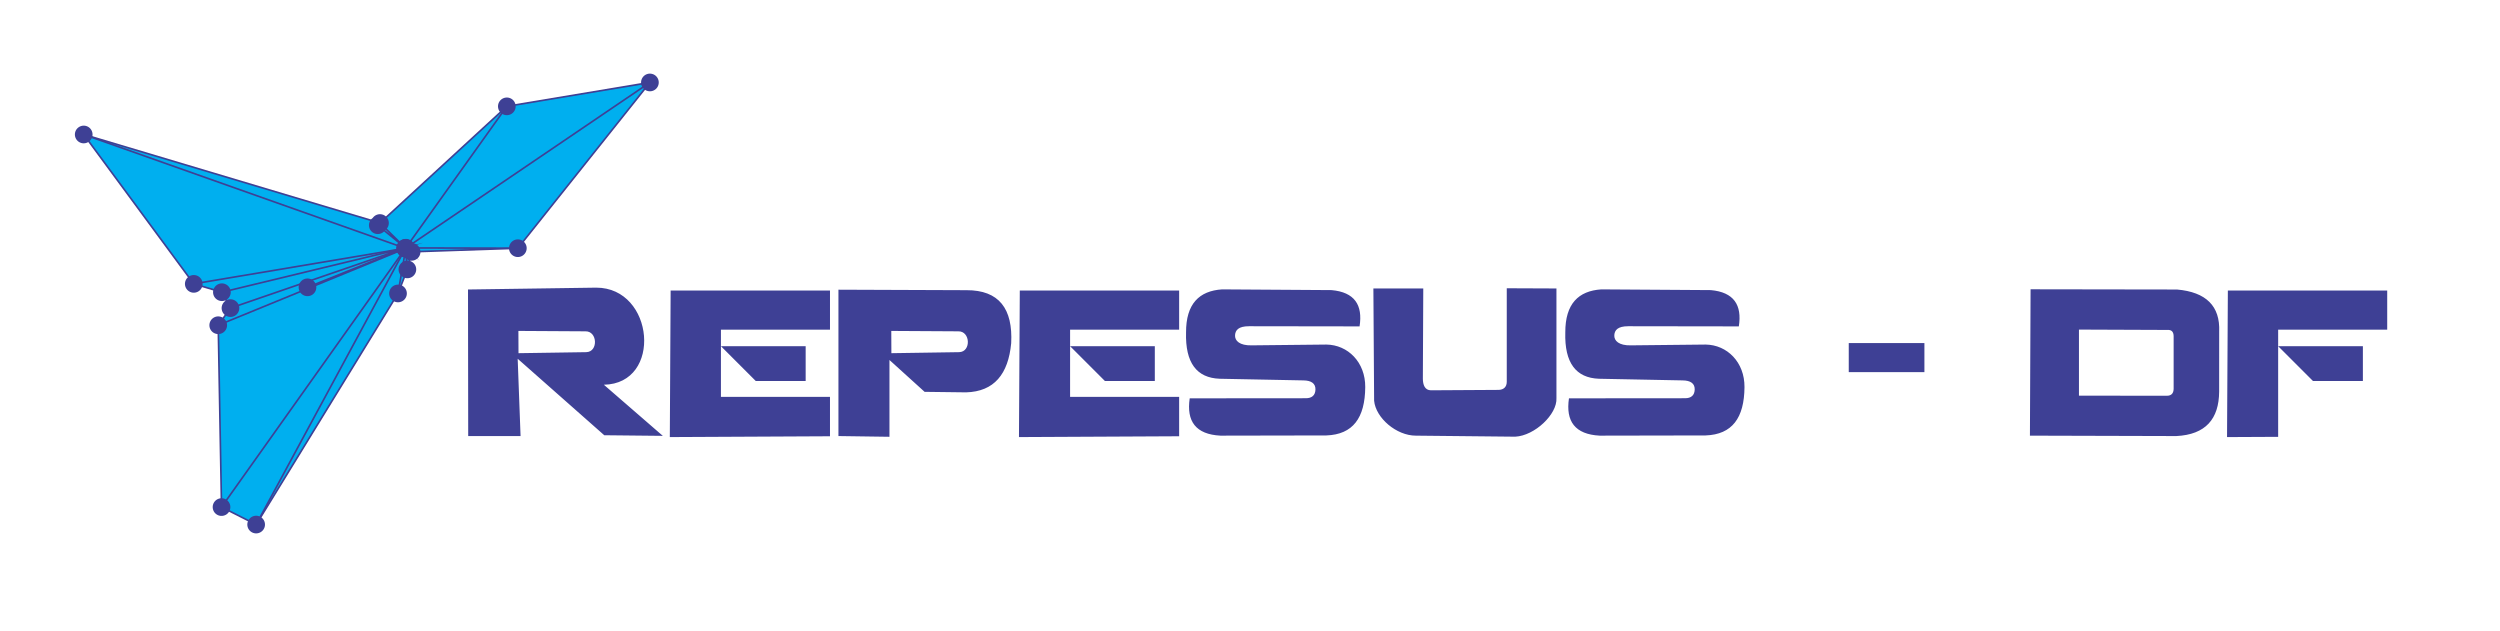 <?xml version="1.0" encoding="UTF-8"?>
<!DOCTYPE svg PUBLIC "-//W3C//DTD SVG 1.1//EN" "http://www.w3.org/Graphics/SVG/1.1/DTD/svg11.dtd">
<!-- Creator: CorelDRAW -->
<svg xmlns="http://www.w3.org/2000/svg" xml:space="preserve" width="297mm" height="75mm" version="1.1" style="shape-rendering:geometricPrecision; text-rendering:geometricPrecision; image-rendering:optimizeQuality; fill-rule:evenodd; clip-rule:evenodd"
viewBox="0 0 29700 7500"
 xmlns:xlink="http://www.w3.org/1999/xlink"
 xmlns:xodm="http://www.corel.com/coreldraw/odm/2003">
 <defs>
  <style type="text/css">
   <![CDATA[
    .str0 {stroke:#3E4095;stroke-width:20;stroke-miterlimit:22.926}
    .fil0 {fill:#00AFEF}
    .fil2 {fill:#3E4095}
    .fil1 {fill:#3E4095;fill-rule:nonzero}
   ]]>
  </style>
 </defs>
 <g id="Camada_x0020_1">
  <polygon class="fil0 str0" points="4514.16,2649.43 994.53,1597.57 2302.02,3372.2 2636.16,3471.56 2737.85,3660.41 2592.58,3863.79 2631.78,6023.93 3042.94,6231.69 4728.16,3486.09 4839.53,3200.4 4889.87,2991.57 6151.88,2948.59 7720.89,979.58 6021.14,1263.46 "/>
  <g id="_2391893449872">
   <g>
    <path class="fil1" d="M4554.77 2594.53l4.07 3.52 3.85 3.69 3.62 3.84 3.39 3.99 3.17 4.12 2.94 4.25 2.72 4.37 2.48 4.47 2.25 4.57 2.02 4.67 1.79 4.74 1.56 4.81 1.32 4.87 1.08 4.93 0.85 4.97 0.61 5 0.37 5.02 0.14 5.04 -0.11 5.04 -0.35 5.04 -0.59 5.02 -0.83 5 -1.08 4.97 -1.33 4.93 -1.57 4.87 -1.81 4.82 -2.07 4.74 -2.31 4.67 -2.57 4.58 -2.81 4.47 -3.07 4.37 -3.32 4.26 0 0 -3.53 4.08 -3.69 3.85 -3.85 3.63 -4 3.4 -4.13 3.17 -4.25 2.95 -4.37 2.71 -4.48 2.48 -4.58 2.26 -4.67 2.01 -4.74 1.79 -4.82 1.55 -4.87 1.32 -4.93 1.08 -4.97 0.84 -5 0.61 -5.02 0.37 -5.04 0.12 -5.04 -0.11 -5.04 -0.35 -5.02 -0.59 -5 -0.84 -4.97 -1.08 -4.92 -1.33 -4.87 -1.57 -4.81 -1.82 -4.74 -2.06 -4.65 -2.31 -4.57 -2.56 -4.47 -2.81 -4.36 -3.06 -4.25 -3.32 0 0 -4.07 -3.52 -3.85 -3.69 -3.62 -3.84 -3.39 -3.99 -3.17 -4.12 -2.94 -4.25 -2.72 -4.37 -2.48 -4.47 -2.25 -4.57 -2.02 -4.67 -1.79 -4.74 -1.56 -4.81 -1.32 -4.87 -1.08 -4.93 -0.85 -4.97 -0.61 -5 -0.37 -5.02 -0.14 -5.04 0.11 -5.04 0.35 -5.04 0.59 -5.02 0.83 -5 1.08 -4.97 1.33 -4.93 1.57 -4.87 1.81 -4.82 2.07 -4.74 2.31 -4.67 2.57 -4.58 2.81 -4.47 3.07 -4.37 3.32 -4.26 0 0 3.53 -4.08 3.69 -3.85 3.85 -3.63 4 -3.4 4.13 -3.17 4.25 -2.95 4.37 -2.71 4.48 -2.48 4.58 -2.26 4.67 -2.01 4.74 -1.79 4.82 -1.55 4.87 -1.32 4.93 -1.08 4.97 -0.84 5 -0.61 5.02 -0.37 5.04 -0.12 5.04 0.11 5.04 0.35 5.02 0.59 5 0.84 4.97 1.08 4.92 1.33 4.87 1.57 4.81 1.82 4.74 2.06 4.65 2.31 4.57 2.56 4.47 2.81 4.36 3.06 4.25 3.32 0 0zm252.35 356.2l-325.32 -267.45 12.7 -15.44 325.32 267.45 0.65 0.58 -13.35 14.86zm13.35 -14.86l162.75 159.63 -176.1 -144.77 13.35 -14.86zm-299.31 -293.58l299.31 293.58 -14 14.28 -299.31 -293.58 14 -14.28zm-80.46 82.03l0 0 -3.74 -3.87 -3.51 -4.01 -3.27 -4.14 -3.04 -4.27 -2.79 -4.38 -2.56 -4.49 -2.32 -4.59 -2.08 -4.68 -1.85 -4.75 -1.6 -4.82 -1.37 -4.88 -1.13 -4.93 -0.89 -4.97 -0.64 -5 -0.41 -5.02 -0.18 -5.04 0.07 -5.04 0.31 -5.03 0.55 -5.01 0.79 -4.99 1.03 -4.95 1.27 -4.91 1.5 -4.86 1.75 -4.79 1.99 -4.72 2.24 -4.63 2.47 -4.55 2.71 -4.44 2.96 -4.34 3.19 -4.21 3.44 -4.09 3.68 -3.95 0 0 3.87 -3.75 4.02 -3.52 4.16 -3.27 4.27 -3.04 4.39 -2.8 4.5 -2.56 4.59 -2.32 4.68 -2.08 4.76 -1.85 4.83 -1.6 4.88 -1.36 4.93 -1.12 4.97 -0.89 5.01 -0.64 5.02 -0.41 5.03 -0.17 5.04 0.08 5.03 0.31 5.01 0.55 4.99 0.8 4.95 1.03 4.91 1.27 4.85 1.51 4.79 1.75 4.71 1.99 4.63 2.23 4.54 2.47 4.44 2.72 4.33 2.95 4.2 3.19 4.08 3.43 3.94 3.67 0 0 3.74 3.87 3.51 4.01 3.27 4.14 3.04 4.27 2.79 4.38 2.56 4.49 2.32 4.59 2.08 4.68 1.85 4.75 1.6 4.82 1.37 4.88 1.13 4.93 0.89 4.97 0.64 5 0.41 5.02 0.18 5.04 -0.07 5.04 -0.31 5.03 -0.55 5.01 -0.79 4.99 -1.03 4.95 -1.27 4.91 -1.5 4.86 -1.75 4.79 -1.99 4.72 -2.24 4.63 -2.47 4.55 -2.71 4.44 -2.96 4.34 -3.19 4.21 -3.44 4.09 -3.68 3.95 0 0 -3.87 3.75 -4.02 3.52 -4.16 3.27 -4.27 3.04 -4.39 2.8 -4.5 2.56 -4.59 2.32 -4.68 2.08 -4.76 1.85 -4.83 1.6 -4.88 1.36 -4.93 1.12 -4.97 0.89 -5.01 0.64 -5.02 0.41 -5.03 0.17 -5.04 -0.08 -5.03 -0.31 -5.01 -0.55 -4.99 -0.8 -4.95 -1.03 -4.91 -1.27 -4.85 -1.51 -4.79 -1.75 -4.71 -1.99 -4.63 -2.23 -4.54 -2.47 -4.44 -2.72 -4.33 -2.95 -4.2 -3.19 -4.08 -3.43 -3.94 -3.67z"/>
   </g>
   <g>
    <path class="fil1" d="M6106.52 1324.41l-3.24 4.31 -3.42 4.08 -3.59 3.88 -3.74 3.66 -3.9 3.44 -4.04 3.22 -4.17 3.01 -4.3 2.78 -4.41 2.56 -4.51 2.33 -4.61 2.11 -4.7 1.88 -4.77 1.64 -4.84 1.42 -4.9 1.19 -4.94 0.94 -4.99 0.72 -5.02 0.47 -5.04 0.24 -5.05 -0.01 -5.05 -0.24 -5.05 -0.5 -5.03 -0.73 -5 -0.99 -4.97 -1.23 -4.93 -1.49 -4.87 -1.74 -4.82 -1.99 -4.74 -2.25 -4.66 -2.5 -4.56 -2.76 -4.47 -3.02 0 0 -4.32 -3.25 -4.09 -3.43 -3.88 -3.59 -3.67 -3.75 -3.44 -3.91 -3.23 -4.04 -3 -4.18 -2.79 -4.3 -2.55 -4.41 -2.34 -4.52 -2.1 -4.62 -1.87 -4.69 -1.65 -4.78 -1.41 -4.84 -1.18 -4.9 -0.95 -4.95 -0.71 -4.99 -0.47 -5.01 -0.23 -5.04 0.01 -5.05 0.25 -5.05 0.5 -5.04 0.74 -5.03 0.99 -5 1.23 -4.97 1.49 -4.92 1.74 -4.87 1.99 -4.8 2.24 -4.73 2.5 -4.66 2.76 -4.56 3.01 -4.45 0 0 3.24 -4.31 3.42 -4.08 3.59 -3.88 3.74 -3.66 3.9 -3.44 4.04 -3.22 4.17 -3.01 4.3 -2.78 4.41 -2.56 4.51 -2.33 4.61 -2.11 4.7 -1.88 4.77 -1.64 4.84 -1.42 4.9 -1.19 4.94 -0.94 4.99 -0.72 5.02 -0.47 5.04 -0.24 5.05 0.01 5.05 0.24 5.05 0.5 5.03 0.73 5 0.99 4.97 1.23 4.93 1.49 4.87 1.74 4.82 1.99 4.74 2.25 4.66 2.5 4.56 2.76 4.47 3.02 0 0 4.32 3.25 4.09 3.43 3.88 3.59 3.67 3.75 3.44 3.91 3.23 4.04 3 4.18 2.79 4.3 2.55 4.41 2.34 4.52 2.1 4.62 1.87 4.69 1.65 4.78 1.41 4.84 1.18 4.9 0.95 4.95 0.71 4.99 0.47 5.01 0.23 5.04 -0.01 5.05 -0.25 5.05 -0.5 5.04 -0.74 5.03 -0.99 5 -1.23 4.97 -1.49 4.92 -1.74 4.87 -1.99 4.8 -2.24 4.73 -2.5 4.66 -2.76 4.56 -3.01 4.45 0 0zm-1296.21 1617.77l1202.69 -1684.53 16.28 11.62 -1202.69 1684.53 -2.53 2.47 -13.75 -14.09zm13.75 14.09l-46.16 31.31 32.41 -45.4 13.75 14.09zm2902.44 -1968.42l-2902.44 1968.42 -11.22 -16.56 2902.44 -1968.42 11.22 16.56zm-64.49 -95.1l0 0 4.53 -2.91 4.63 -2.64 4.7 -2.39 4.79 -2.13 4.85 -1.87 4.91 -1.62 4.95 -1.37 5 -1.12 5.02 -0.86 5.05 -0.62 5.05 -0.38 5.06 -0.13 5.04 0.12 5.03 0.35 5.01 0.59 4.97 0.83 4.92 1.06 4.87 1.3 4.81 1.53 4.73 1.76 4.65 1.99 4.56 2.21 4.47 2.44 4.35 2.66 4.23 2.89 4.1 3.1 3.97 3.32 3.82 3.54 3.66 3.76 3.5 3.96 3.33 4.18 3.14 4.39 0 0 2.91 4.54 2.66 4.64 2.39 4.71 2.13 4.8 1.87 4.86 1.62 4.91 1.37 4.96 1.11 5 0.87 5.03 0.61 5.04 0.37 5.06 0.13 5.06 -0.12 5.05 -0.35 5.03 -0.6 5 -0.83 4.97 -1.07 4.92 -1.3 4.87 -1.54 4.81 -1.76 4.73 -1.99 4.65 -2.22 4.55 -2.44 4.46 -2.66 4.35 -2.89 4.22 -3.1 4.1 -3.32 3.96 -3.53 3.82 -3.75 3.65 -3.96 3.5 -4.17 3.32 -4.38 3.13 0 0 -4.53 2.91 -4.63 2.64 -4.7 2.39 -4.79 2.13 -4.85 1.87 -4.91 1.62 -4.95 1.37 -5 1.12 -5.02 0.86 -5.05 0.62 -5.05 0.38 -5.06 0.13 -5.04 -0.12 -5.03 -0.35 -5.01 -0.59 -4.97 -0.83 -4.92 -1.06 -4.87 -1.3 -4.81 -1.53 -4.73 -1.76 -4.65 -1.99 -4.56 -2.21 -4.47 -2.44 -4.35 -2.66 -4.23 -2.89 -4.1 -3.1 -3.97 -3.32 -3.82 -3.54 -3.66 -3.76 -3.5 -3.96 -3.33 -4.18 -3.14 -4.39 0 0 -2.91 -4.54 -2.66 -4.64 -2.39 -4.71 -2.13 -4.8 -1.87 -4.86 -1.62 -4.91 -1.37 -4.96 -1.11 -5 -0.87 -5.03 -0.61 -5.04 -0.37 -5.06 -0.13 -5.06 0.12 -5.05 0.35 -5.03 0.6 -5 0.83 -4.97 1.07 -4.92 1.3 -4.87 1.54 -4.81 1.76 -4.73 1.99 -4.65 2.22 -4.55 2.44 -4.46 2.66 -4.35 2.89 -4.22 3.1 -4.1 3.32 -3.96 3.53 -3.82 3.75 -3.65 3.96 -3.5 4.17 -3.32 4.38 -3.13z"/>
   </g>
   <g>
    <path class="fil1" d="M6151.62 3053.49l-5.38 -0.15 -5.31 -0.42 -5.24 -0.68 -5.15 -0.94 -5.06 -1.18 -4.97 -1.43 -4.87 -1.66 -4.75 -1.89 -4.64 -2.12 -4.52 -2.33 -4.38 -2.53 -4.25 -2.75 -4.11 -2.93 -3.96 -3.13 -3.8 -3.31 -3.64 -3.48 -3.47 -3.65 -3.29 -3.82 -3.11 -3.97 -2.92 -4.12 -2.72 -4.26 -2.52 -4.4 -2.31 -4.53 -2.1 -4.65 -1.87 -4.77 -1.64 -4.88 -1.4 -4.98 -1.17 -5.07 -0.91 -5.17 -0.66 -5.25 -0.39 -5.32 -0.12 -5.4 0 0 0.15 -5.39 0.42 -5.33 0.68 -5.24 0.94 -5.16 1.19 -5.07 1.43 -4.97 1.67 -4.87 1.89 -4.76 2.12 -4.64 2.33 -4.52 2.55 -4.39 2.74 -4.24 2.94 -4.11 3.13 -3.96 3.32 -3.79 3.48 -3.64 3.66 -3.47 3.82 -3.28 3.97 -3.11 4.12 -2.91 4.27 -2.72 4.4 -2.52 4.52 -2.31 4.65 -2.09 4.77 -1.86 4.87 -1.64 4.98 -1.4 5.07 -1.16 5.15 -0.91 5.24 -0.66 5.32 -0.39 5.38 -0.12 0 0 5.38 0.15 5.31 0.42 5.24 0.68 5.15 0.94 5.06 1.18 4.97 1.43 4.87 1.66 4.75 1.89 4.64 2.12 4.52 2.33 4.38 2.53 4.25 2.75 4.11 2.93 3.96 3.13 3.8 3.31 3.64 3.48 3.47 3.65 3.29 3.82 3.11 3.97 2.92 4.12 2.72 4.26 2.52 4.4 2.31 4.53 2.1 4.65 1.87 4.77 1.64 4.88 1.4 4.98 1.17 5.07 0.91 5.17 0.66 5.25 0.39 5.32 0.12 5.4 0 0 -0.15 5.39 -0.42 5.33 -0.68 5.24 -0.94 5.16 -1.19 5.07 -1.43 4.97 -1.67 4.87 -1.89 4.76 -2.12 4.64 -2.33 4.52 -2.55 4.39 -2.74 4.24 -2.94 4.11 -3.13 3.96 -3.32 3.79 -3.48 3.64 -3.66 3.47 -3.82 3.28 -3.97 3.11 -4.12 2.91 -4.27 2.72 -4.4 2.52 -4.52 2.31 -4.65 2.09 -4.77 1.86 -4.87 1.64 -4.98 1.4 -5.07 1.16 -5.15 0.91 -5.24 0.66 -5.32 0.39 -5.38 0.12 0 0zm-1335.96 -118.32l1336.26 3.42 -0.06 20 -1336.26 -3.42 -9.93 -9.07 9.99 -10.93zm-9.99 10.93l-1.03 -10.96 11.02 0.03 -9.99 10.93zm23.9 255.23l-23.9 -255.23 19.92 -1.86 23.9 255.23 -19.92 1.86zm114.41 -10.71l0 0 0.36 5.37 0.09 5.33 -0.17 5.28 -0.44 5.21 -0.7 5.16 -0.94 5.08 -1.19 5 -1.43 4.92 -1.66 4.82 -1.89 4.71 -2.1 4.61 -2.32 4.5 -2.53 4.37 -2.74 4.23 -2.92 4.1 -3.12 3.96 -3.31 3.8 -3.48 3.65 -3.66 3.47 -3.82 3.3 -3.98 3.12 -4.14 2.93 -4.28 2.74 -4.43 2.53 -4.57 2.32 -4.7 2.1 -4.82 1.87 -4.94 1.65 -5.06 1.4 -5.16 1.15 -5.26 0.91 -5.36 0.64 0 0 -5.38 0.36 -5.34 0.09 -5.29 -0.17 -5.23 -0.44 -5.16 -0.7 -5.08 -0.95 -5.01 -1.19 -4.92 -1.43 -4.82 -1.67 -4.72 -1.89 -4.61 -2.11 -4.49 -2.33 -4.37 -2.53 -4.24 -2.74 -4.1 -2.93 -3.95 -3.12 -3.8 -3.31 -3.64 -3.48 -3.47 -3.66 -3.3 -3.83 -3.11 -3.98 -2.93 -4.14 -2.73 -4.28 -2.52 -4.43 -2.32 -4.57 -2.09 -4.69 -1.88 -4.82 -1.64 -4.93 -1.4 -5.05 -1.15 -5.15 -0.9 -5.25 -0.64 -5.35 0 0 -0.36 -5.37 -0.09 -5.33 0.17 -5.28 0.44 -5.21 0.7 -5.16 0.94 -5.08 1.19 -5 1.43 -4.92 1.66 -4.82 1.89 -4.71 2.1 -4.61 2.32 -4.5 2.53 -4.37 2.74 -4.23 2.92 -4.1 3.12 -3.96 3.31 -3.8 3.48 -3.65 3.66 -3.47 3.82 -3.3 3.98 -3.12 4.14 -2.93 4.28 -2.74 4.43 -2.53 4.57 -2.32 4.7 -2.1 4.82 -1.87 4.94 -1.65 5.06 -1.4 5.16 -1.15 5.26 -0.91 5.36 -0.64 0 0 5.38 -0.36 5.34 -0.09 5.29 0.17 5.23 0.44 5.16 0.7 5.08 0.95 5.01 1.19 4.92 1.43 4.82 1.67 4.72 1.89 4.61 2.11 4.49 2.33 4.37 2.53 4.24 2.74 4.1 2.93 3.95 3.12 3.8 3.31 3.64 3.48 3.47 3.66 3.3 3.83 3.11 3.98 2.93 4.14 2.73 4.28 2.52 4.43 2.32 4.57 2.09 4.69 1.88 4.82 1.64 4.93 1.4 5.05 1.15 5.15 0.9 5.25 0.64 5.35z"/>
   </g>
   <g>
    <path class="fil1" d="M4624.79 3468.23l1.05 -5.28 1.3 -5.16 1.55 -5.05 1.79 -4.92 2.02 -4.8 2.24 -4.65 2.45 -4.52 2.67 -4.37 2.86 -4.22 3.05 -4.06 3.24 -3.9 3.41 -3.73 3.59 -3.56 3.74 -3.37 3.9 -3.2 4.05 -3 4.18 -2.81 4.31 -2.6 4.44 -2.4 4.55 -2.19 4.66 -1.97 4.76 -1.75 4.85 -1.51 4.94 -1.29 5.01 -1.04 5.09 -0.8 5.14 -0.56 5.2 -0.29 5.25 -0.03 5.28 0.23 5.32 0.51 5.34 0.78 0 0 5.29 1.05 5.18 1.31 5.05 1.55 4.93 1.79 4.8 2.02 4.66 2.25 4.52 2.46 4.38 2.67 4.22 2.86 4.06 3.06 3.9 3.24 3.72 3.42 3.56 3.59 3.37 3.75 3.19 3.9 3 4.05 2.81 4.18 2.6 4.32 2.39 4.44 2.18 4.55 1.97 4.66 1.74 4.76 1.52 4.85 1.28 4.93 1.04 5.01 0.8 5.08 0.55 5.14 0.29 5.19 0.03 5.24 -0.23 5.27 -0.51 5.31 -0.78 5.33 0 0 -1.05 5.28 -1.3 5.16 -1.55 5.05 -1.79 4.92 -2.02 4.8 -2.24 4.65 -2.45 4.52 -2.67 4.37 -2.86 4.22 -3.05 4.06 -3.24 3.9 -3.41 3.73 -3.59 3.56 -3.74 3.37 -3.9 3.2 -4.05 3 -4.18 2.81 -4.31 2.6 -4.44 2.4 -4.55 2.19 -4.66 1.97 -4.76 1.75 -4.85 1.51 -4.94 1.29 -5.01 1.04 -5.09 0.8 -5.14 0.56 -5.2 0.29 -5.25 0.03 -5.28 -0.23 -5.32 -0.51 -5.34 -0.78 0 0 -5.29 -1.05 -5.18 -1.31 -5.05 -1.55 -4.93 -1.79 -4.8 -2.02 -4.66 -2.25 -4.52 -2.46 -4.38 -2.67 -4.22 -2.86 -4.06 -3.06 -3.9 -3.24 -3.72 -3.42 -3.56 -3.59 -3.37 -3.75 -3.19 -3.9 -3 -4.05 -2.81 -4.18 -2.6 -4.32 -2.39 -4.44 -2.18 -4.55 -1.97 -4.66 -1.74 -4.76 -1.52 -4.85 -1.28 -4.93 -1.04 -5.01 -0.8 -5.08 -0.55 -5.14 -0.29 -5.19 -0.03 -5.24 0.23 -5.27 0.51 -5.31 0.78 -5.33 0 0zm207.03 -523.52l-93.81 543.08 -19.7 -3.4 93.81 -543.08 6.12 -7.58 13.58 10.98zm-13.58 -10.98l16.63 -6.69 -3.05 17.67 -13.58 -10.98zm-1168.86 470.44l1168.86 -470.44 7.46 18.56 -1168.86 470.44 -7.46 -18.56zm42.9 106.6l0 0 -5.05 1.88 -5.08 1.61 -5.1 1.33 -5.13 1.07 -5.14 0.8 -5.14 0.55 -5.13 0.29 -5.12 0.03 -5.09 -0.22 -5.06 -0.46 -5.02 -0.7 -4.97 -0.95 -4.91 -1.17 -4.84 -1.41 -4.77 -1.64 -4.68 -1.86 -4.59 -2.09 -4.48 -2.29 -4.37 -2.52 -4.26 -2.72 -4.12 -2.93 -3.99 -3.13 -3.85 -3.32 -3.69 -3.53 -3.52 -3.71 -3.35 -3.91 -3.18 -4.08 -2.98 -4.27 -2.79 -4.44 -2.58 -4.62 -2.36 -4.79 -2.15 -4.95 0 0 -1.88 -5.06 -1.61 -5.09 -1.34 -5.12 -1.07 -5.13 -0.8 -5.15 -0.55 -5.14 -0.28 -5.14 -0.03 -5.12 0.22 -5.1 0.46 -5.06 0.71 -5.02 0.95 -4.97 1.18 -4.91 1.42 -4.84 1.64 -4.77 1.86 -4.68 2.09 -4.58 2.3 -4.48 2.52 -4.38 2.72 -4.25 2.93 -4.12 3.13 -3.98 3.33 -3.84 3.53 -3.69 3.71 -3.52 3.9 -3.35 4.08 -3.16 4.27 -2.98 4.43 -2.78 4.61 -2.58 4.78 -2.36 4.94 -2.14 0 0 5.05 -1.88 5.08 -1.61 5.1 -1.33 5.13 -1.07 5.14 -0.8 5.14 -0.55 5.13 -0.29 5.12 -0.03 5.09 0.22 5.06 0.46 5.02 0.7 4.97 0.95 4.91 1.17 4.84 1.41 4.77 1.64 4.68 1.86 4.59 2.09 4.48 2.29 4.37 2.52 4.26 2.72 4.12 2.93 3.99 3.13 3.85 3.32 3.69 3.53 3.52 3.71 3.35 3.91 3.18 4.08 2.98 4.27 2.79 4.44 2.58 4.62 2.36 4.79 2.15 4.95 0 0 1.88 5.06 1.61 5.09 1.34 5.12 1.07 5.13 0.8 5.15 0.55 5.14 0.28 5.14 0.03 5.12 -0.22 5.1 -0.46 5.06 -0.71 5.02 -0.95 4.97 -1.18 4.91 -1.42 4.84 -1.64 4.77 -1.86 4.68 -2.09 4.58 -2.3 4.48 -2.52 4.38 -2.72 4.25 -2.93 4.12 -3.13 3.98 -3.33 3.84 -3.53 3.69 -3.71 3.52 -3.9 3.35 -4.08 3.16 -4.27 2.98 -4.43 2.78 -4.61 2.58 -4.78 2.36 -4.94 2.14z"/>
   </g>
   <g>
    <path class="fil1" d="M1029.51 1498.68l5.03 1.92 4.88 2.16 4.71 2.37 4.55 2.59 4.39 2.8 4.21 2.99 4.04 3.18 3.86 3.36 3.68 3.53 3.49 3.69 3.3 3.85 3.1 4 2.9 4.13 2.7 4.26 2.49 4.38 2.28 4.49 2.06 4.59 1.85 4.69 1.62 4.78 1.39 4.86 1.15 4.92 0.93 4.99 0.68 5.04 0.43 5.08 0.19 5.12 -0.07 5.14 -0.32 5.17 -0.58 5.17 -0.85 5.18 -1.12 5.17 -1.4 5.15 -1.67 5.13 0 0 -1.93 5.04 -2.15 4.89 -2.39 4.72 -2.59 4.56 -2.8 4.39 -3 4.22 -3.18 4.04 -3.37 3.86 -3.53 3.68 -3.7 3.49 -3.85 3.29 -4 3.1 -4.14 2.9 -4.26 2.7 -4.38 2.49 -4.5 2.27 -4.59 2.06 -4.7 1.84 -4.77 1.62 -4.86 1.38 -4.92 1.15 -4.99 0.92 -5.03 0.68 -5.08 0.43 -5.12 0.18 -5.14 -0.06 -5.15 -0.33 -5.17 -0.58 -5.17 -0.85 -5.16 -1.12 -5.14 -1.39 -5.12 -1.67 0 0 -5.03 -1.92 -4.88 -2.16 -4.71 -2.37 -4.55 -2.59 -4.39 -2.8 -4.21 -2.99 -4.04 -3.18 -3.86 -3.36 -3.68 -3.53 -3.49 -3.69 -3.3 -3.85 -3.1 -4 -2.9 -4.13 -2.7 -4.26 -2.49 -4.38 -2.28 -4.49 -2.06 -4.59 -1.85 -4.69 -1.62 -4.78 -1.39 -4.86 -1.15 -4.92 -0.93 -4.99 -0.68 -5.04 -0.43 -5.08 -0.19 -5.12 0.07 -5.14 0.32 -5.17 0.58 -5.17 0.85 -5.18 1.12 -5.17 1.4 -5.15 1.67 -5.13 0 0 1.93 -5.04 2.15 -4.89 2.39 -4.72 2.59 -4.56 2.8 -4.39 3 -4.22 3.18 -4.04 3.37 -3.86 3.53 -3.68 3.7 -3.49 3.85 -3.29 4 -3.1 4.14 -2.9 4.26 -2.7 4.38 -2.49 4.5 -2.27 4.59 -2.06 4.7 -1.84 4.77 -1.62 4.86 -1.38 4.92 -1.15 4.99 -0.92 5.03 -0.68 5.08 -0.43 5.12 -0.18 5.14 0.06 5.15 0.33 5.17 0.58 5.17 0.85 5.16 1.12 5.14 1.39 5.12 1.67 0 0zm3781.35 1459.93l-3819.68 -1351.61 6.68 -18.86 3819.68 1351.61 -1.68 19.29 -5 -0.43zm6.68 -18.86l36.4 12.88 -38.08 6.41 1.68 -19.29zm-2517.18 422.58l2512.18 -423.01 3.32 19.72 -2512.18 423.01 -3.32 -19.72zm19.08 113.31l0 0 -5.33 0.75 -5.31 0.49 -5.27 0.21 -5.24 -0.06 -5.19 -0.31 -5.14 -0.57 -5.07 -0.82 -5.01 -1.06 -4.93 -1.3 -4.84 -1.54 -4.75 -1.76 -4.65 -1.99 -4.55 -2.2 -4.43 -2.41 -4.3 -2.62 -4.17 -2.82 -4.04 -3.02 -3.89 -3.21 -3.73 -3.39 -3.57 -3.57 -3.41 -3.74 -3.22 -3.91 -3.05 -4.08 -2.84 -4.23 -2.65 -4.38 -2.44 -4.53 -2.23 -4.67 -2 -4.81 -1.77 -4.94 -1.53 -5.06 -1.29 -5.18 -1.03 -5.3 0 0 -0.76 -5.34 -0.48 -5.32 -0.21 -5.29 0.06 -5.24 0.31 -5.2 0.57 -5.14 0.83 -5.08 1.06 -5.01 1.31 -4.93 1.54 -4.85 1.76 -4.75 1.99 -4.65 2.21 -4.55 2.42 -4.42 2.62 -4.3 2.83 -4.18 3.02 -4.03 3.21 -3.88 3.39 -3.73 3.57 -3.57 3.75 -3.4 3.91 -3.22 4.07 -3.04 4.23 -2.84 4.38 -2.65 4.53 -2.43 4.67 -2.22 4.8 -2 4.93 -1.77 5.06 -1.53 5.17 -1.28 5.28 -1.03 0 0 5.33 -0.75 5.31 -0.49 5.27 -0.21 5.24 0.06 5.19 0.31 5.14 0.57 5.07 0.82 5.01 1.06 4.93 1.3 4.84 1.54 4.75 1.76 4.65 1.99 4.55 2.2 4.43 2.41 4.3 2.62 4.17 2.82 4.04 3.02 3.89 3.21 3.73 3.39 3.57 3.57 3.41 3.74 3.22 3.91 3.05 4.08 2.84 4.23 2.65 4.38 2.44 4.53 2.23 4.67 2 4.81 1.77 4.94 1.53 5.06 1.29 5.18 1.03 5.3 0 0 0.76 5.34 0.48 5.32 0.21 5.29 -0.06 5.24 -0.31 5.2 -0.57 5.14 -0.83 5.08 -1.06 5.01 -1.31 4.93 -1.54 4.85 -1.76 4.75 -1.99 4.65 -2.21 4.55 -2.42 4.42 -2.62 4.3 -2.83 4.18 -3.02 4.03 -3.21 3.88 -3.39 3.73 -3.57 3.57 -3.75 3.4 -3.91 3.22 -4.07 3.04 -4.23 2.84 -4.38 2.65 -4.53 2.43 -4.67 2.22 -4.8 2 -4.93 1.77 -5.06 1.53 -5.17 1.28 -5.28 1.03z"/>
   </g>
   <g>
    <path class="fil1" d="M2611.5 3369.6l5.27 -1.14 5.26 -0.85 5.24 -0.58 5.23 -0.32 5.2 -0.05 5.17 0.21 5.12 0.46 5.07 0.71 5 0.95 4.94 1.19 4.87 1.42 4.78 1.66 4.68 1.87 4.59 2.1 4.48 2.31 4.36 2.52 4.24 2.72 4.1 2.93 3.97 3.12 3.81 3.31 3.66 3.49 3.49 3.68 3.32 3.85 3.14 4.02 2.95 4.18 2.76 4.35 2.54 4.51 2.34 4.65 2.11 4.8 1.89 4.94 1.64 5.08 1.4 5.21 0 0 1.14 5.28 0.85 5.27 0.59 5.26 0.31 5.23 0.05 5.21 -0.21 5.17 -0.46 5.13 -0.71 5.07 -0.96 5.01 -1.19 4.94 -1.43 4.87 -1.66 4.78 -1.88 4.68 -2.1 4.59 -2.31 4.48 -2.53 4.36 -2.73 4.23 -2.92 4.1 -3.13 3.96 -3.31 3.81 -3.49 3.66 -3.68 3.49 -3.85 3.31 -4.02 3.14 -4.19 2.94 -4.34 2.75 -4.5 2.54 -4.65 2.33 -4.79 2.11 -4.94 1.88 -5.07 1.65 -5.19 1.39 0 0 -5.27 1.14 -5.26 0.85 -5.24 0.58 -5.23 0.32 -5.2 0.05 -5.17 -0.21 -5.12 -0.46 -5.07 -0.71 -5 -0.95 -4.94 -1.19 -4.87 -1.42 -4.78 -1.66 -4.68 -1.87 -4.59 -2.1 -4.48 -2.31 -4.36 -2.52 -4.24 -2.72 -4.1 -2.93 -3.97 -3.12 -3.81 -3.31 -3.66 -3.49 -3.49 -3.68 -3.32 -3.85 -3.14 -4.02 -2.95 -4.18 -2.76 -4.35 -2.54 -4.51 -2.34 -4.65 -2.11 -4.8 -1.89 -4.94 -1.64 -5.08 -1.4 -5.21 0 0 -1.14 -5.28 -0.85 -5.27 -0.59 -5.26 -0.31 -5.23 -0.05 -5.21 0.21 -5.17 0.46 -5.13 0.71 -5.07 0.96 -5.01 1.19 -4.94 1.43 -4.87 1.66 -4.78 1.88 -4.68 2.1 -4.59 2.31 -4.48 2.53 -4.36 2.73 -4.23 2.92 -4.1 3.13 -3.96 3.31 -3.81 3.49 -3.66 3.68 -3.49 3.85 -3.31 4.02 -3.14 4.19 -2.94 4.34 -2.75 4.5 -2.54 4.65 -2.33 4.79 -2.11 4.94 -1.88 5.07 -1.65 5.19 -1.39 0 0zm2212.82 -416.87l-2185.81 528.55 -4.7 -19.44 2185.81 -528.55 5.6 19.18 -0.9 0.26zm-4.7 -19.44l206.1 -49.84 -200.5 69.02 -5.6 -19.18zm-2085.01 717.66l2084.11 -717.4 6.5 18.92 -2084.11 717.4 -6.5 -18.92zm37.39 108.65l0 0 -5.13 1.62 -5.16 1.35 -5.17 1.07 -5.17 0.81 -5.17 0.54 -5.16 0.28 -5.14 0.02 -5.12 -0.23 -5.07 -0.47 -5.03 -0.72 -4.98 -0.96 -4.91 -1.2 -4.84 -1.43 -4.77 -1.65 -4.67 -1.88 -4.58 -2.1 -4.48 -2.31 -4.36 -2.53 -4.24 -2.73 -4.11 -2.93 -3.97 -3.14 -3.82 -3.33 -3.67 -3.52 -3.51 -3.71 -3.33 -3.89 -3.15 -4.07 -2.96 -4.24 -2.76 -4.41 -2.56 -4.59 -2.34 -4.74 -2.11 -4.9 -1.89 -5.06 0 0 -1.63 -5.14 -1.34 -5.17 -1.08 -5.18 -0.8 -5.18 -0.54 -5.18 -0.28 -5.17 -0.03 -5.14 0.24 -5.12 0.47 -5.08 0.73 -5.03 0.96 -4.98 1.2 -4.91 1.43 -4.85 1.66 -4.76 1.89 -4.67 2.1 -4.58 2.32 -4.47 2.53 -4.36 2.73 -4.24 2.94 -4.11 3.14 -3.96 3.33 -3.82 3.52 -3.67 3.71 -3.49 3.89 -3.33 4.06 -3.15 4.24 -2.95 4.41 -2.76 4.58 -2.55 4.73 -2.34 4.89 -2.11 5.05 -1.88 0 0 5.13 -1.62 5.16 -1.35 5.17 -1.07 5.17 -0.81 5.17 -0.54 5.16 -0.28 5.14 -0.02 5.12 0.23 5.07 0.47 5.03 0.72 4.98 0.96 4.91 1.2 4.84 1.43 4.77 1.65 4.67 1.88 4.58 2.1 4.48 2.31 4.36 2.53 4.24 2.73 4.11 2.93 3.97 3.14 3.82 3.33 3.67 3.52 3.51 3.71 3.33 3.89 3.15 4.07 2.96 4.24 2.76 4.41 2.56 4.59 2.34 4.74 2.11 4.9 1.89 5.06 0 0 1.63 5.14 1.34 5.17 1.08 5.18 0.8 5.18 0.54 5.18 0.28 5.17 0.03 5.14 -0.24 5.12 -0.47 5.08 -0.73 5.03 -0.96 4.98 -1.2 4.91 -1.43 4.85 -1.66 4.76 -1.89 4.67 -2.1 4.58 -2.32 4.47 -2.53 4.36 -2.73 4.24 -2.94 4.11 -3.14 3.96 -3.33 3.82 -3.52 3.67 -3.71 3.49 -3.89 3.33 -4.06 3.15 -4.24 2.95 -4.41 2.76 -4.58 2.55 -4.73 2.34 -4.89 2.11 -5.05 1.88z"/>
   </g>
   <g>
    <path class="fil1" d="M4853.99 3050.23l-5.04 1.92 -5.07 1.64 -5.1 1.37 -5.12 1.1 -5.13 0.84 -5.13 0.57 -5.14 0.32 -5.11 0.07 -5.1 -0.19 -5.06 -0.43 -5.02 -0.67 -4.98 -0.91 -4.91 -1.15 -4.86 -1.38 -4.77 -1.6 -4.69 -1.83 -4.6 -2.06 -4.5 -2.27 -4.39 -2.48 -4.27 -2.7 -4.15 -2.9 -4.01 -3.1 -3.86 -3.31 -3.71 -3.5 -3.55 -3.69 -3.38 -3.88 -3.2 -4.07 -3.01 -4.25 -2.82 -4.42 -2.61 -4.6 -2.39 -4.77 -2.17 -4.94 0 0 -1.92 -5.05 -1.65 -5.08 -1.37 -5.11 -1.1 -5.13 -0.84 -5.14 -0.57 -5.14 -0.32 -5.13 -0.06 -5.13 0.18 -5.09 0.44 -5.07 0.67 -5.02 0.92 -4.98 1.15 -4.92 1.39 -4.85 1.61 -4.77 1.83 -4.69 2.06 -4.6 2.27 -4.5 2.49 -4.39 2.7 -4.26 2.9 -4.14 3.11 -4.01 3.3 -3.86 3.5 -3.7 3.7 -3.55 3.87 -3.37 4.07 -3.2 4.24 -3 4.42 -2.81 4.59 -2.61 4.77 -2.39 4.92 -2.16 0 0 5.04 -1.92 5.07 -1.64 5.1 -1.37 5.12 -1.1 5.13 -0.84 5.13 -0.57 5.14 -0.32 5.11 -0.07 5.1 0.19 5.06 0.43 5.02 0.67 4.98 0.91 4.91 1.15 4.86 1.38 4.77 1.6 4.69 1.83 4.6 2.06 4.5 2.27 4.39 2.48 4.27 2.7 4.15 2.9 4.01 3.1 3.86 3.31 3.71 3.5 3.55 3.69 3.38 3.88 3.2 4.07 3.01 4.25 2.82 4.42 2.61 4.6 2.39 4.77 2.17 4.94 0 0 1.92 5.05 1.65 5.08 1.37 5.11 1.1 5.13 0.84 5.14 0.57 5.14 0.32 5.13 0.06 5.13 -0.18 5.09 -0.44 5.07 -0.67 5.02 -0.92 4.98 -1.15 4.92 -1.39 4.85 -1.61 4.77 -1.83 4.69 -2.06 4.6 -2.27 4.5 -2.49 4.39 -2.7 4.26 -2.9 4.14 -3.11 4.01 -3.3 3.86 -3.5 3.7 -3.7 3.55 -3.87 3.37 -4.07 3.2 -4.24 3 -4.42 2.81 -4.59 2.61 -4.77 2.39 -4.92 2.16 0 0zm-2265.2 804.31l2221.62 -910.62 7.58 18.5 -2221.62 910.62 -7.58 -18.5zm43.58 106.31l0 0 -5.04 1.92 -5.07 1.64 -5.1 1.37 -5.12 1.1 -5.13 0.84 -5.13 0.57 -5.14 0.32 -5.11 0.07 -5.1 -0.19 -5.06 -0.43 -5.02 -0.67 -4.98 -0.91 -4.91 -1.15 -4.86 -1.38 -4.77 -1.6 -4.69 -1.83 -4.6 -2.06 -4.5 -2.27 -4.39 -2.48 -4.27 -2.7 -4.15 -2.9 -4.01 -3.1 -3.86 -3.31 -3.71 -3.5 -3.55 -3.69 -3.38 -3.88 -3.2 -4.07 -3.01 -4.25 -2.82 -4.42 -2.61 -4.6 -2.39 -4.77 -2.17 -4.94 0 0 -1.92 -5.05 -1.65 -5.08 -1.37 -5.11 -1.1 -5.13 -0.84 -5.14 -0.57 -5.14 -0.32 -5.13 -0.06 -5.13 0.18 -5.09 0.44 -5.07 0.67 -5.02 0.92 -4.98 1.15 -4.92 1.39 -4.85 1.61 -4.77 1.83 -4.69 2.06 -4.6 2.27 -4.5 2.49 -4.39 2.7 -4.26 2.9 -4.14 3.11 -4.01 3.3 -3.86 3.5 -3.7 3.7 -3.55 3.87 -3.37 4.07 -3.2 4.24 -3 4.42 -2.81 4.59 -2.61 4.77 -2.39 4.92 -2.16 0 0 5.04 -1.92 5.07 -1.64 5.1 -1.37 5.12 -1.1 5.13 -0.84 5.13 -0.57 5.14 -0.32 5.11 -0.07 5.1 0.19 5.06 0.43 5.02 0.67 4.98 0.91 4.91 1.15 4.86 1.38 4.77 1.6 4.69 1.83 4.6 2.06 4.5 2.27 4.39 2.48 4.27 2.7 4.15 2.9 4.01 3.1 3.86 3.31 3.71 3.5 3.55 3.69 3.38 3.88 3.2 4.07 3.01 4.25 2.82 4.42 2.61 4.6 2.39 4.77 2.17 4.94 0 0 1.92 5.05 1.65 5.08 1.37 5.11 1.1 5.13 0.84 5.14 0.57 5.14 0.32 5.13 0.06 5.13 -0.18 5.09 -0.44 5.07 -0.67 5.02 -0.92 4.98 -1.15 4.92 -1.39 4.85 -1.61 4.77 -1.83 4.69 -2.06 4.6 -2.27 4.5 -2.49 4.39 -2.7 4.26 -2.9 4.14 -3.11 4.01 -3.3 3.86 -3.5 3.7 -3.7 3.55 -3.87 3.37 -4.07 3.2 -4.24 3 -4.42 2.81 -4.59 2.61 -4.77 2.39 -4.92 2.16z"/>
   </g>
   <g>
    <path class="fil1" d="M4907.47 3003.79l-3.23 4.31 -3.41 4.09 -3.58 3.89 -3.74 3.66 -3.89 3.45 -4.03 3.23 -4.17 3.02 -4.29 2.79 -4.4 2.56 -4.51 2.35 -4.61 2.11 -4.69 1.89 -4.77 1.66 -4.83 1.43 -4.9 1.19 -4.94 0.96 -4.99 0.72 -5.02 0.49 -5.03 0.24 -5.05 0.01 -5.06 -0.24 -5.04 -0.48 -5.04 -0.73 -5 -0.97 -4.98 -1.23 -4.93 -1.47 -4.87 -1.73 -4.82 -1.98 -4.75 -2.24 -4.66 -2.49 -4.57 -2.76 -4.48 -3.01 0 0 -4.32 -3.24 -4.1 -3.41 -3.89 -3.59 -3.67 -3.75 -3.46 -3.89 -3.23 -4.04 -3.01 -4.17 -2.79 -4.3 -2.57 -4.41 -2.34 -4.51 -2.11 -4.61 -1.89 -4.69 -1.65 -4.78 -1.43 -4.84 -1.19 -4.89 -0.95 -4.95 -0.72 -4.98 -0.48 -5.02 -0.24 -5.04 0 -5.05 0.24 -5.05 0.48 -5.04 0.73 -5.03 0.98 -5 1.23 -4.97 1.47 -4.93 1.73 -4.87 1.98 -4.81 2.24 -4.73 2.49 -4.66 2.74 -4.56 3.01 -4.47 0 0 3.23 -4.31 3.41 -4.09 3.58 -3.89 3.74 -3.66 3.89 -3.45 4.03 -3.23 4.17 -3.02 4.29 -2.79 4.4 -2.56 4.51 -2.35 4.61 -2.11 4.69 -1.89 4.77 -1.66 4.83 -1.43 4.9 -1.19 4.94 -0.96 4.99 -0.72 5.02 -0.49 5.03 -0.24 5.05 -0.01 5.06 0.24 5.04 0.48 5.04 0.73 5 0.97 4.98 1.23 4.93 1.47 4.87 1.73 4.82 1.98 4.75 2.24 4.66 2.49 4.57 2.76 4.48 3.01 0 0 4.32 3.24 4.1 3.41 3.89 3.59 3.67 3.75 3.46 3.89 3.23 4.04 3.01 4.17 2.79 4.3 2.57 4.41 2.34 4.51 2.11 4.61 1.89 4.69 1.65 4.78 1.43 4.84 1.19 4.89 0.95 4.95 0.72 4.98 0.48 5.02 0.24 5.04 0 5.05 -0.24 5.05 -0.48 5.04 -0.73 5.03 -0.98 5 -1.23 4.97 -1.47 4.93 -1.73 4.87 -1.98 4.81 -2.24 4.73 -2.49 4.66 -2.74 4.56 -3.01 4.47 0 0zm-2283.84 3014.35l2190.19 -3080.92 16.3 11.58 -2190.19 3080.92 -16.3 -11.58zm93.65 66.57l0 0 -3.23 4.31 -3.41 4.09 -3.58 3.89 -3.74 3.66 -3.89 3.45 -4.03 3.23 -4.17 3.02 -4.29 2.79 -4.4 2.56 -4.51 2.35 -4.61 2.11 -4.69 1.89 -4.77 1.66 -4.83 1.43 -4.9 1.19 -4.94 0.96 -4.99 0.72 -5.02 0.49 -5.03 0.24 -5.05 0.01 -5.06 -0.24 -5.04 -0.48 -5.04 -0.73 -5 -0.97 -4.98 -1.23 -4.93 -1.47 -4.87 -1.73 -4.82 -1.98 -4.75 -2.24 -4.66 -2.49 -4.57 -2.76 -4.48 -3.01 0 0 -4.32 -3.24 -4.1 -3.41 -3.89 -3.59 -3.67 -3.75 -3.46 -3.89 -3.23 -4.04 -3.01 -4.17 -2.79 -4.3 -2.57 -4.41 -2.34 -4.51 -2.11 -4.61 -1.89 -4.69 -1.65 -4.78 -1.43 -4.84 -1.19 -4.89 -0.95 -4.95 -0.72 -4.98 -0.48 -5.02 -0.24 -5.04 0 -5.05 0.24 -5.05 0.48 -5.04 0.73 -5.03 0.98 -5 1.23 -4.97 1.47 -4.93 1.73 -4.87 1.98 -4.81 2.24 -4.73 2.49 -4.66 2.74 -4.56 3.01 -4.47 0 0 3.23 -4.31 3.41 -4.09 3.58 -3.89 3.74 -3.66 3.89 -3.45 4.03 -3.23 4.17 -3.02 4.29 -2.79 4.4 -2.56 4.51 -2.35 4.61 -2.11 4.69 -1.89 4.77 -1.66 4.83 -1.43 4.9 -1.19 4.94 -0.96 4.99 -0.72 5.02 -0.49 5.03 -0.24 5.05 -0.01 5.06 0.24 5.04 0.48 5.04 0.73 5 0.97 4.98 1.23 4.93 1.47 4.87 1.73 4.82 1.98 4.75 2.24 4.66 2.49 4.57 2.76 4.48 3.01 0 0 4.32 3.24 4.1 3.41 3.89 3.59 3.67 3.75 3.46 3.89 3.23 4.04 3.01 4.17 2.79 4.3 2.57 4.41 2.34 4.51 2.11 4.61 1.89 4.69 1.65 4.78 1.43 4.84 1.19 4.89 0.95 4.95 0.72 4.98 0.48 5.02 0.24 5.04 0 5.05 -0.24 5.05 -0.48 5.04 -0.73 5.03 -0.98 5 -1.23 4.97 -1.47 4.93 -1.73 4.87 -1.98 4.81 -2.24 4.73 -2.49 4.66 -2.74 4.56 -3.01 4.47z"/>
   </g>
   <g>
    <path class="fil1" d="M4908.47 3001.06l-2.68 4.67 -2.88 4.48 -3.08 4.29 -3.26 4.1 -3.44 3.9 -3.61 3.7 -3.77 3.5 -3.91 3.29 -4.06 3.09 -4.19 2.87 -4.31 2.67 -4.43 2.44 -4.53 2.23 -4.63 2.01 -4.71 1.78 -4.79 1.56 -4.86 1.32 -4.92 1.1 -4.97 0.86 -5.01 0.62 -5.05 0.38 -5.06 0.14 -5.09 -0.11 -5.09 -0.35 -5.08 -0.61 -5.07 -0.86 -5.06 -1.12 -5.02 -1.38 -4.98 -1.64 -4.93 -1.91 -4.88 -2.17 -4.81 -2.45 0 0 -4.68 -2.68 -4.49 -2.89 -4.3 -3.09 -4.1 -3.27 -3.91 -3.44 -3.7 -3.62 -3.5 -3.77 -3.29 -3.92 -3.09 -4.06 -2.87 -4.2 -2.67 -4.31 -2.44 -4.43 -2.22 -4.53 -2.01 -4.63 -1.78 -4.72 -1.55 -4.79 -1.32 -4.86 -1.09 -4.92 -0.86 -4.97 -0.61 -5.01 -0.38 -5.05 -0.13 -5.06 0.11 -5.08 0.36 -5.09 0.61 -5.08 0.86 -5.07 1.12 -5.04 1.38 -5.02 1.64 -4.97 1.9 -4.93 2.17 -4.86 2.44 -4.8 0 0 2.68 -4.67 2.88 -4.48 3.08 -4.29 3.26 -4.1 3.44 -3.9 3.61 -3.7 3.77 -3.5 3.91 -3.29 4.06 -3.09 4.19 -2.87 4.31 -2.67 4.43 -2.44 4.53 -2.23 4.63 -2.01 4.71 -1.78 4.79 -1.56 4.86 -1.32 4.92 -1.1 4.97 -0.86 5.01 -0.62 5.05 -0.38 5.06 -0.14 5.09 0.11 5.09 0.35 5.08 0.61 5.07 0.86 5.06 1.12 5.02 1.38 4.98 1.64 4.93 1.91 4.88 2.17 4.81 2.45 0 0 4.68 2.68 4.49 2.89 4.3 3.09 4.1 3.27 3.91 3.44 3.7 3.62 3.5 3.77 3.29 3.92 3.09 4.06 2.87 4.2 2.67 4.31 2.44 4.43 2.22 4.53 2.01 4.63 1.78 4.72 1.55 4.79 1.32 4.86 1.09 4.92 0.86 4.97 0.61 5.01 0.38 5.05 0.13 5.06 -0.11 5.08 -0.36 5.09 -0.61 5.08 -0.86 5.07 -1.12 5.04 -1.38 5.02 -1.64 4.97 -1.9 4.93 -2.17 4.86 -2.44 4.8 0 0zm-1874.33 3225.88l1773.25 -3280.52 17.6 9.52 -1773.25 3280.52 -17.6 -9.52zm101.08 54.64l0 0 -2.68 4.67 -2.88 4.48 -3.08 4.29 -3.26 4.1 -3.44 3.9 -3.61 3.7 -3.77 3.5 -3.91 3.29 -4.06 3.09 -4.19 2.87 -4.31 2.67 -4.43 2.44 -4.53 2.23 -4.63 2.01 -4.71 1.78 -4.79 1.56 -4.86 1.32 -4.92 1.1 -4.97 0.86 -5.01 0.62 -5.05 0.38 -5.06 0.14 -5.09 -0.11 -5.09 -0.35 -5.08 -0.61 -5.07 -0.86 -5.06 -1.12 -5.02 -1.38 -4.98 -1.64 -4.93 -1.91 -4.88 -2.17 -4.81 -2.45 0 0 -4.68 -2.68 -4.49 -2.89 -4.3 -3.09 -4.1 -3.27 -3.91 -3.44 -3.7 -3.62 -3.5 -3.77 -3.29 -3.92 -3.09 -4.06 -2.87 -4.2 -2.67 -4.31 -2.44 -4.43 -2.22 -4.53 -2.01 -4.63 -1.78 -4.72 -1.55 -4.79 -1.32 -4.86 -1.09 -4.92 -0.86 -4.97 -0.61 -5.01 -0.38 -5.05 -0.13 -5.06 0.11 -5.08 0.36 -5.09 0.61 -5.08 0.86 -5.07 1.12 -5.04 1.38 -5.02 1.64 -4.97 1.9 -4.93 2.17 -4.86 2.44 -4.8 0 0 2.68 -4.67 2.88 -4.48 3.08 -4.29 3.26 -4.1 3.44 -3.9 3.61 -3.7 3.77 -3.5 3.91 -3.29 4.06 -3.09 4.19 -2.87 4.31 -2.67 4.43 -2.44 4.53 -2.23 4.63 -2.01 4.71 -1.78 4.79 -1.56 4.86 -1.32 4.92 -1.1 4.97 -0.86 5.01 -0.62 5.05 -0.38 5.06 -0.14 5.09 0.11 5.09 0.35 5.08 0.61 5.07 0.86 5.06 1.12 5.02 1.38 4.98 1.64 4.93 1.91 4.88 2.17 4.81 2.45 0 0 4.68 2.68 4.49 2.89 4.3 3.09 4.1 3.27 3.91 3.44 3.7 3.62 3.5 3.77 3.29 3.92 3.09 4.06 2.87 4.2 2.67 4.31 2.44 4.43 2.22 4.53 2.01 4.63 1.78 4.72 1.55 4.79 1.32 4.86 1.09 4.92 0.86 4.97 0.61 5.01 0.38 5.05 0.13 5.06 -0.11 5.08 -0.36 5.09 -0.61 5.08 -0.86 5.07 -1.12 5.04 -1.38 5.02 -1.64 4.97 -1.9 4.93 -2.17 4.86 -2.44 4.8z"/>
   </g>
   <g>
    <path class="fil1" d="M4871.23 2856.21l4.49 2.97 4.29 3.16 4.09 3.34 3.88 3.52 3.68 3.68 3.46 3.83 3.25 3.98 3.04 4.12 2.83 4.24 2.61 4.37 2.38 4.47 2.16 4.57 1.94 4.66 1.71 4.74 1.49 4.82 1.25 4.88 1.02 4.93 0.78 4.98 0.54 5.02 0.31 5.04 0.06 5.06 -0.18 5.06 -0.43 5.07 -0.67 5.05 -0.93 5.04 -1.18 5.01 -1.44 4.97 -1.69 4.93 -1.95 4.87 -2.21 4.8 -2.48 4.73 -2.74 4.65 0 0 -2.98 4.5 -3.17 4.3 -3.34 4.09 -3.53 3.89 -3.68 3.68 -3.84 3.47 -3.99 3.25 -4.12 3.05 -4.25 2.82 -4.36 2.6 -4.48 2.39 -4.57 2.16 -4.67 1.93 -4.74 1.71 -4.82 1.48 -4.88 1.24 -4.94 1.02 -4.98 0.78 -5.01 0.54 -5.04 0.3 -5.06 0.06 -5.06 -0.19 -5.06 -0.43 -5.06 -0.68 -5.03 -0.93 -5 -1.18 -4.97 -1.43 -4.91 -1.7 -4.87 -1.95 -4.79 -2.2 -4.72 -2.48 -4.64 -2.73 0 0 -4.49 -2.97 -4.29 -3.16 -4.09 -3.34 -3.88 -3.52 -3.68 -3.68 -3.46 -3.83 -3.25 -3.98 -3.04 -4.12 -2.83 -4.24 -2.61 -4.37 -2.38 -4.47 -2.16 -4.57 -1.94 -4.66 -1.71 -4.74 -1.49 -4.82 -1.25 -4.88 -1.02 -4.93 -0.78 -4.98 -0.54 -5.02 -0.31 -5.04 -0.06 -5.06 0.18 -5.06 0.43 -5.07 0.67 -5.05 0.93 -5.04 1.18 -5.01 1.44 -4.97 1.69 -4.93 1.95 -4.87 2.21 -4.8 2.48 -4.73 2.74 -4.65 0 0 2.98 -4.5 3.17 -4.3 3.34 -4.09 3.53 -3.89 3.68 -3.68 3.84 -3.47 3.99 -3.25 4.12 -3.05 4.25 -2.82 4.36 -2.6 4.48 -2.39 4.57 -2.16 4.67 -1.93 4.74 -1.71 4.82 -1.48 4.88 -1.24 4.94 -1.02 4.98 -0.78 5.01 -0.54 5.04 -0.3 5.06 -0.06 5.06 0.19 5.06 0.43 5.06 0.68 5.03 0.93 5 1.18 4.97 1.43 4.91 1.7 4.87 1.95 4.79 2.2 4.72 2.48 4.64 2.73 0 0zm13.34 143.84l-74.24 -46.4 10.6 -16.96 74.24 46.4 -10.6 16.96zm60.9 -97.44l0 0 4.49 2.97 4.29 3.16 4.09 3.34 3.88 3.52 3.68 3.68 3.46 3.83 3.25 3.98 3.04 4.12 2.83 4.24 2.6 4.36 2.39 4.48 2.16 4.57 1.94 4.66 1.71 4.74 1.49 4.82 1.25 4.88 1.02 4.93 0.78 4.98 0.54 5.02 0.31 5.04 0.06 5.06 -0.18 5.06 -0.43 5.07 -0.67 5.05 -0.93 5.04 -1.18 5.01 -1.44 4.97 -1.69 4.93 -1.95 4.87 -2.21 4.8 -2.48 4.73 -2.74 4.65 0 0 -2.98 4.5 -3.17 4.3 -3.34 4.09 -3.53 3.89 -3.68 3.68 -3.84 3.47 -3.99 3.25 -4.12 3.05 -4.25 2.82 -4.36 2.6 -4.48 2.39 -4.57 2.16 -4.67 1.93 -4.74 1.71 -4.82 1.48 -4.88 1.24 -4.94 1.02 -4.98 0.78 -5.01 0.54 -5.04 0.3 -5.06 0.06 -5.06 -0.19 -5.06 -0.43 -5.06 -0.68 -5.03 -0.93 -5 -1.18 -4.97 -1.43 -4.91 -1.7 -4.87 -1.95 -4.79 -2.2 -4.72 -2.48 -4.64 -2.73 0 0 -4.49 -2.97 -4.29 -3.16 -4.09 -3.34 -3.88 -3.52 -3.68 -3.68 -3.46 -3.83 -3.25 -3.98 -3.04 -4.12 -2.83 -4.24 -2.6 -4.36 -2.39 -4.48 -2.16 -4.57 -1.94 -4.66 -1.71 -4.74 -1.49 -4.82 -1.25 -4.88 -1.02 -4.93 -0.78 -4.98 -0.54 -5.02 -0.31 -5.04 -0.06 -5.06 0.18 -5.06 0.43 -5.07 0.67 -5.05 0.93 -5.04 1.18 -5.01 1.44 -4.97 1.69 -4.93 1.95 -4.87 2.21 -4.8 2.48 -4.73 2.74 -4.65 0 0 2.98 -4.5 3.17 -4.3 3.34 -4.09 3.53 -3.89 3.68 -3.68 3.84 -3.47 3.99 -3.25 4.12 -3.05 4.25 -2.82 4.36 -2.6 4.48 -2.39 4.57 -2.16 4.67 -1.93 4.74 -1.71 4.82 -1.48 4.88 -1.24 4.94 -1.02 4.98 -0.78 5.01 -0.54 5.04 -0.3 5.06 -0.06 5.06 0.19 5.06 0.43 5.06 0.68 5.03 0.93 5 1.18 4.97 1.43 4.91 1.7 4.87 1.95 4.79 2.2 4.72 2.48 4.64 2.73z"/>
   </g>
  </g>
  <path class="fil2" d="M7083.06 3417.19l-1523.25 21.98 2.43 1741.27 622.06 0 -34.3 -918.37 1028.6 908.59 695.54 7.32 -700.45 -607.37c700.45,-11.22 601.56,-1153.42 -90.63,-1153.42zm19383.83 34.22l1893.09 0 0 465.32 -1295.53 0 0 195.93 413.86 413.87 592.68 0 0 -413.87 -1006.54 0 0 1076.98 -607.31 2.97 9.75 -1741.2zm-2351.39 1724.11l7.7 -1738.8 1739.7 2.74c345.77,30.38 513.83,196.58 500.96,500.99l-0.35 712.39c-2.17,324.22 -160.25,510.36 -508.88,527.6l-1739.13 -4.92zm1634.19 -1255.78l-1051.69 -4.2 0 784.89 1043.59 1.21c54.29,0.18 79.66,-28.61 81.22,-81.22l0 -627.59c-1.24,-52.24 -25.91,-76.24 -73.12,-73.09zm-3786.5 156.19l898.79 0 0 345.31 -898.79 0 0 -345.31zm-1639.01 -629.41c273.92,24.3 372.96,176.79 333.07,431.01l-1312.92 -1.96c-127.49,-0.15 -161.97,48.22 -166.28,104.85 -5.24,68.61 56.43,125.51 195.9,122.44l888.76 -9.51c256.22,3.38 464.02,209.85 461.84,505.46 -2.68,366.45 -146.27,562.97 -461.61,574.25l-1258.79 2.46c-292.78,-15.24 -405.45,-169.93 -364.89,-443.27l1377.73 -1.22c74.28,0.81 114.58,-35.32 116.17,-104.08 1.61,-70.05 -48.02,-107.22 -144.49,-107.77l-994.33 -19.58c-271.51,-10.47 -408.85,-188.36 -398.53,-550.45 -0.95,-341.03 157.01,-493.23 427.86,-511.3l1300.51 8.67zm-3999.66 1314.5l-8.73 -1334.08 592.68 0 -4.92 1072.63c0.63,71.68 22.79,136.18 95.51,137.16l805.74 -4.89c58.75,-1.64 94.96,-35.32 95.51,-95.51l0 -1111.85 590.22 2.46 0 1302.9c10.58,190.99 -257.15,446.08 -489.82,457.95l-1180.44 -12.27c-230.82,0 -476.07,-209.62 -495.75,-414.5zm-505.87 -1314.5c273.93,24.3 372.97,176.79 333.08,431.01l-1312.91 -1.96c-127.51,-0.15 -161.98,48.22 -166.29,104.85 -5.24,68.61 56.43,125.51 195.91,122.44l888.75 -9.51c256.21,3.38 464.02,209.85 461.85,505.46 -2.69,366.45 -146.28,562.97 -461.62,574.25l-1258.8 2.46c-292.77,-15.24 -405.43,-169.93 -364.88,-443.27l1377.73 -1.22c74.28,0.81 114.57,-35.32 116.16,-104.08 1.62,-70.05 -48.01,-107.22 -144.48,-107.77l-994.32 -19.58c-271.53,-10.47 -408.86,-188.36 -398.54,-550.45 -0.95,-341.03 157.01,-493.23 427.86,-511.3l1300.5 8.67zm-3703.48 4.89l1893.09 0 0 465.32 -1295.53 0 0 195.93 413.87 413.87 592.67 0 0 -413.87 -1006.54 0 0 602.46 1295.53 0 0 467.75 -1902.84 9.74 9.75 -1741.2zm-1548.39 1737.62l-606.13 -8.62 0 -1738.78 1520.39 5.91c389.42,-1.83 553.22,221.99 531.88,630.82 -34.74,365.3 -201.61,573.76 -536.36,582.9l-492.25 -6.13 -417.53 -378.4 0 912.3zm816.73 -1252.83l-795.04 -4.78 1.22 264.49 805.77 -12.23c143.9,-4.05 133.57,-252.26 -11.95,-247.48zm-3416.35 -484.79l1893.09 0 0 465.32 -1295.52 0 0 195.93 413.86 413.87 592.67 0 0 -413.87 -1006.53 0 0 602.46 1295.52 0 0 467.75 -1902.84 9.74 9.75 -1741.2zm-1013.54 484.79l-795.03 -4.78 1.22 264.49 805.76 -12.23c143.9,-4.05 133.58,-252.26 -11.95,-247.48z"/>
 </g>
</svg>
